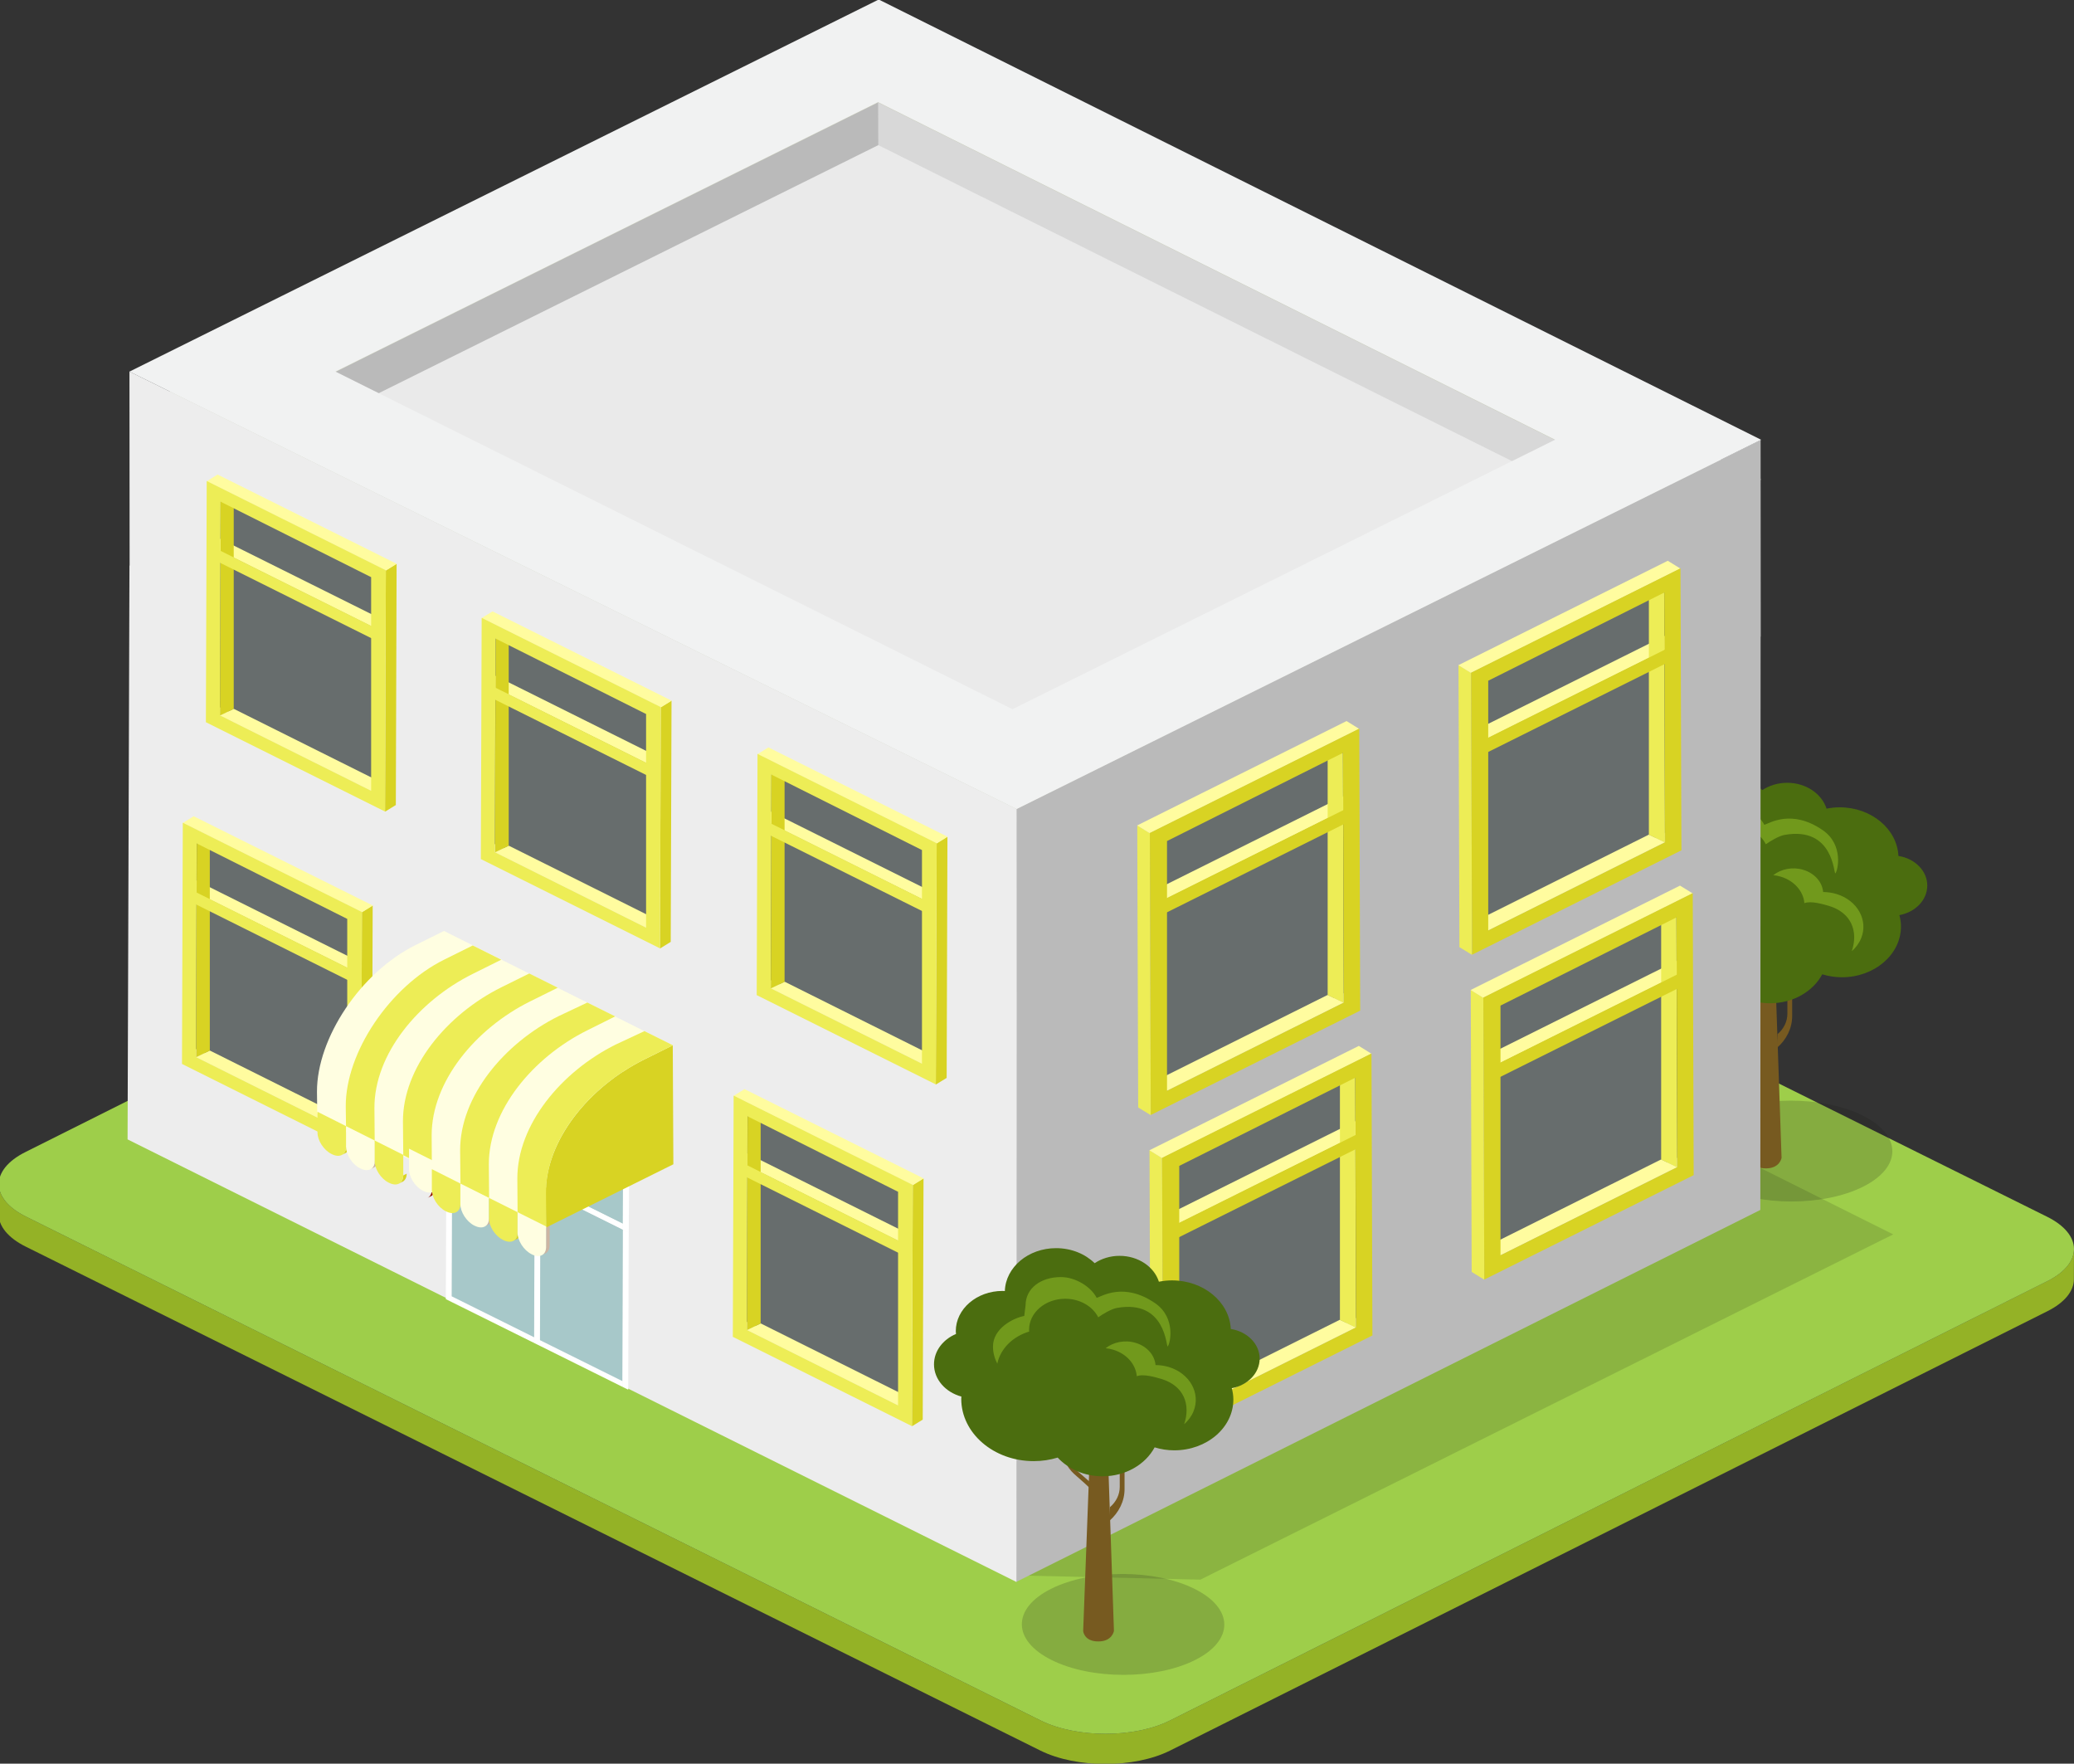 <?xml version="1.0" encoding="UTF-8" standalone="no"?>
<!-- Created with Inkscape (http://www.inkscape.org/) -->

<svg
   xmlns:dc="http://purl.org/dc/elements/1.1/"
   xmlns:cc="http://creativecommons.org/ns#"
   xmlns:rdf="http://www.w3.org/1999/02/22-rdf-syntax-ns#"
   xmlns:svg="http://www.w3.org/2000/svg"
   xmlns="http://www.w3.org/2000/svg"
   xmlns:sodipodi="http://sodipodi.sourceforge.net/DTD/sodipodi-0.dtd"
   xmlns:inkscape="http://www.inkscape.org/namespaces/inkscape"
   width="59.525mm"
   height="50.611mm"
   viewBox="0 0 59.525 50.611"
   version="1.1"
   id="svg22743"
   inkscape:version="0.92.2 (5c3e80d, 2017-08-06)"
   sodipodi:docname="apartemant-23.svg">
  <rect x="0" y="0" width="59.525" height="50.611" fill="#333333" stroke="none"/>
  <defs
     id="defs22737">
    <clipPath
       clipPathUnits="userSpaceOnUse"
       id="clipPath261187">
      <path
         d="m 798.678,888.854 h 16.462 v -9.536 h -16.462 z"
         id="path261185"
         inkscape:connector-curvature="0" />
    </clipPath>
    <clipPath
       clipPathUnits="userSpaceOnUse"
       id="clipPath261143">
      <path
         d="m 753.504,924.406 c 0,-0.384 -0.139,-0.651 -0.353,-0.777 v 0 c 0.097,0.058 0.192,0.113 0.288,0.17 v 0 c 0.212,0.127 0.343,0.392 0.346,0.777 v 0 z"
         id="path261141"
         inkscape:connector-curvature="0" />
    </clipPath>
    <clipPath
       clipPathUnits="userSpaceOnUse"
       id="clipPath261131">
      <path
         d="M 0,2270.272 H 3066.787 V 0 H 0 Z"
         id="path261129"
         inkscape:connector-curvature="0" />
    </clipPath>
    <clipPath
       clipPathUnits="userSpaceOnUse"
       id="clipPath261119">
      <path
         d="m 751.183,925.762 c -0.005,-0.385 -0.146,-0.653 -0.357,-0.778 v 0 c 0.015,0.008 0.03,0.016 0.042,0.026 v 0 c 0.004,0.002 0.016,0.009 0.016,0.009 v 0 c 0.031,0.018 0.067,0.04 0.103,0.059 v 0 l 0.009,0.006 c 0.017,0.01 0.031,0.018 0.043,0.027 v 0 c 0.027,0.014 0.052,0.026 0.073,0.041 v 0 c 0.214,0.125 0.346,0.395 0.347,0.776 v 0 z"
         id="path261117"
         inkscape:connector-curvature="0" />
    </clipPath>
    <clipPath
       clipPathUnits="userSpaceOnUse"
       id="clipPath260675">
      <path
         d="M 768.868,936.326 H 869.524 V 888.32 H 768.868 Z"
         id="path260673"
         inkscape:connector-curvature="0" />
    </clipPath>
    <clipPath
       clipPathUnits="userSpaceOnUse"
       id="clipPath260631">
      <path
         d="m 852.994,933.599 h 16.46 v -9.535 h -16.46 z"
         id="path260629"
         inkscape:connector-curvature="0" />
    </clipPath>
  </defs>
  <sodipodi:namedview
     id="base"
     pagecolor="#ffffff"
     bordercolor="#666666"
     borderopacity="1.0"
     inkscape:pageopacity="0.0"
     inkscape:pageshadow="2"
     inkscape:zoom="0.35"
     inkscape:cx="613.91725"
     inkscape:cy="-312.92909"
     inkscape:document-units="mm"
     inkscape:current-layer="layer1"
     showgrid="false"
     fit-margin-top="0"
     fit-margin-left="0"
     fit-margin-right="0"
     fit-margin-bottom="0"
     inkscape:window-width="1360"
     inkscape:window-height="706"
     inkscape:window-x="-8"
     inkscape:window-y="-8"
     inkscape:window-maximized="1" />
  <g
     inkscape:label="Layer 1"
     inkscape:groupmode="layer"
     id="layer1"
     transform="translate(239.917,-15.427)">
    <g
       id="g28668"
       transform="matrix(1,0,0,0.86,0,5.702)">
      <g
         transform="matrix(0.353,0,0,-0.353,-181.156,54.055)"
         id="g260617">
        <path
           inkscape:connector-curvature="0"
           id="path260619"
           style="fill:#94b226;fill-opacity:1;fill-rule:nonzero;stroke:none"
           d="m 0,0 -71.333,-41.529 c -2.896,-1.684 -7.606,-1.684 -10.521,0 l -82.512,47.636 c -1.466,0.848 -2.199,1.957 -2.196,3.067 l -0.007,-2.852 c -0.001,-1.107 0.731,-2.217 2.198,-3.064 l 82.509,-47.643 c 2.916,-1.679 7.626,-1.679 10.522,0 l 71.334,41.533 c 1.438,0.834 2.159,1.93 2.16,3.024 l 0.01,2.853 C 2.157,1.928 1.438,0.834 0,0" />
      </g>
      <g
         transform="matrix(0.353,0,0,-0.353,-181.167,51.906)"
         id="g260621">
        <path
           inkscape:connector-curvature="0"
           id="path260623"
           style="fill:#9ece4a;fill-opacity:1;fill-rule:nonzero;stroke:none"
           d="m 0,0 c 2.914,-1.682 2.927,-4.408 0.032,-6.092 l -71.334,-41.529 c -2.895,-1.684 -7.605,-1.684 -10.52,0 l -82.512,47.637 c -2.913,1.683 -2.927,4.41 -0.03,6.093 l 71.33,41.53 c 2.894,1.683 7.606,1.683 10.52,0 z" />
      </g>
      <g
         id="g260625"
         transform="matrix(0.353,0,0,-0.353,-492.523,377.594)">
        <g
           id="g260627" />
        <g
           id="g260639">
          <g
             style="opacity:0.19"
             id="g260637"
             clip-path="url(#clipPath260631)">
            <g
               id="g260635"
               transform="translate(867.022,932.203)">
              <path
                 inkscape:connector-curvature="0"
                 id="path260633"
                 style="fill:#181816;fill-opacity:1;fill-rule:nonzero;stroke:none"
                 d="m 0,0 c 3.226,-1.861 3.246,-4.883 0.042,-6.746 -3.205,-1.859 -8.417,-1.856 -11.64,0.004 -3.22,1.859 -3.244,4.881 -0.044,6.742 C -8.437,1.863 -3.219,1.857 0,0" />
            </g>
          </g>
        </g>
      </g>
      <g
         transform="matrix(0.353,0,0,-0.353,-189.274,45.178)"
         id="g260641">
        <path
           inkscape:connector-curvature="0"
           id="path260643"
           style="fill:#775a20;fill-opacity:1;fill-rule:nonzero;stroke:none"
           d="M 0,0 -1.485,1.506 C -1.93,1.953 -2.492,2.525 -2.447,4.168 v 6.689 H -2.698 V 3.885 c 0,-1.572 0.399,-2.106 1.075,-2.783 1.002,-0.998 1.256,-1.381 1.698,-1.821 v 0.537 z" />
      </g>
      <g
         transform="matrix(0.353,0,0,-0.353,-189.417,42.195)"
         id="g260645">
        <path
           inkscape:connector-curvature="0"
           id="path260647"
           style="fill:#775a20;fill-opacity:1;fill-rule:nonzero;stroke:none"
           d="M 0,0 1.145,-0.025 1.79,-21.947 c 0,0 -0.129,-0.998 -1.271,-0.998 -1.168,0 -1.23,0.982 -1.23,0.982 z" />
      </g>
      <g
         transform="matrix(0.353,0,0,-0.353,-188.898,45.813)"
         id="g260649">
        <path
           inkscape:connector-curvature="0"
           id="path260651"
           style="fill:#775a20;fill-opacity:1;fill-rule:nonzero;stroke:none"
           d="m 0,0 v 0 c 0.503,0.5 0.793,1.197 0.793,1.912 v 8.504 H 1.182 V 1.695 c 0,-1.125 -0.453,-2.218 -1.251,-3.011 z" />
      </g>
      <g
         transform="matrix(0.353,0,0,-0.353,-188.476,43.99)"
         id="g260653">
        <path
           inkscape:connector-curvature="0"
           id="path260655"
           style="fill:#c4b08d;fill-opacity:1;fill-rule:nonzero;stroke:none"
           d="M 0,0 1.065,1.084 C 1.383,1.402 1.789,1.809 1.753,2.986 V 7.773 H 1.934 V 2.781 C 1.934,1.658 1.651,1.275 1.161,0.787 0.443,0.074 0.259,-0.193 -0.051,-0.51 v 0.383 z" />
      </g>
      <g
         transform="matrix(0.353,0,0,-0.353,-184.603,40.857)"
         id="g260657">
        <path
           inkscape:connector-curvature="0"
           id="path260659"
           style="fill:#4b6d0f;fill-opacity:1;fill-rule:nonzero;stroke:none"
           d="m 0,0 c 0,1.398 -1.014,2.561 -2.345,2.799 -0.109,2.555 -2.207,4.597 -4.785,4.597 -0.368,0 -0.717,-0.05 -1.06,-0.126 -0.389,1.406 -1.668,2.443 -3.198,2.443 -0.767,0 -1.467,-0.26 -2.027,-0.692 -0.765,0.87 -1.881,1.422 -3.136,1.422 -2.263,0 -4.104,-1.804 -4.169,-4.056 -0.061,0.004 -0.118,0.011 -0.18,0.011 -2.101,0 -3.804,-1.703 -3.804,-3.802 0,-0.09 0.009,-0.176 0.016,-0.264 -1.062,-0.525 -1.791,-1.613 -1.791,-2.873 0,-1.426 0.938,-2.637 2.228,-3.047 0,-0.072 -0.011,-0.142 -0.011,-0.215 0,-3.25 2.641,-5.888 5.895,-5.888 0.684,0 1.336,0.121 1.945,0.337 0.861,-1.08 2.174,-1.771 3.649,-1.771 1.874,0 3.487,1.119 4.235,2.736 0.498,-0.177 1.037,-0.279 1.596,-0.279 2.649,0 4.804,2.15 4.804,4.801 0,0.369 -0.049,0.726 -0.129,1.072 C -0.976,-2.521 0,-1.373 0,0" />
      </g>
      <g
         transform="matrix(0.353,0,0,-0.353,-191.216,39.954)"
         id="g260661">
        <path
           inkscape:connector-curvature="0"
           id="path260663"
           style="fill:#71991c;fill-opacity:1;fill-rule:nonzero;stroke:none"
           d="m 0,0 c -0.011,0.053 -0.011,0.113 -0.011,0.168 0,1.623 1.315,2.93 2.937,2.93 1.204,0 2.235,-0.717 2.684,-1.754 0.381,0.32 1.075,0.797 1.525,0.886 3.988,0.827 3.997,-3.748 4.122,-3.634 0.182,0.154 0.73,2.675 -1.021,4.08 C 7.7,4.707 5.891,3.32 5.485,3.182 5.032,4.219 3.778,5.148 2.573,5.148 c -1.623,0 -2.869,-1.05 -2.869,-2.673 0,-0.053 -0.112,-0.946 -0.106,-1 -0.888,-0.194 -2.545,-1.168 -2.545,-2.895 0,-0.572 0.13,-1.123 0.352,-1.619 C -2.346,-1.623 -1.336,-0.467 0,0" />
      </g>
      <g
         transform="matrix(0.353,0,0,-0.353,-188.809,40.56)"
         id="g260665">
        <path
           inkscape:connector-curvature="0"
           id="path260667"
           style="fill:#71991c;fill-opacity:1;fill-rule:nonzero;stroke:none"
           d="m 0,0 c 1.115,-0.391 1.843,-1.396 1.923,-2.506 0.537,0.25 1.57,-0.113 1.995,-0.258 1.821,-0.634 2.405,-2.404 1.859,-4.279 0.33,0.336 0.593,0.744 0.76,1.217 C 7.139,-4.113 6.23,-2.234 4.519,-1.635 4.164,-1.514 3.8,-1.457 3.449,-1.451 3.379,-0.527 2.77,0.318 1.833,0.646 0.962,0.953 0.03,0.727 -0.607,0.139 -0.403,0.117 -0.201,0.074 0,0" />
      </g>
      <g
         id="g260669"
         transform="matrix(0.353,0,0,-0.353,-492.523,377.594)">
        <g
           id="g260671" />
        <g
           id="g260683">
          <g
             style="opacity:0.13"
             id="g260681"
             clip-path="url(#clipPath260675)">
            <g
               id="g260679"
               transform="translate(869.524,920.957)">
              <path
                 inkscape:connector-curvature="0"
                 id="path260677"
                 style="fill:#060606;fill-opacity:1;fill-rule:nonzero;stroke:none"
                 d="m 0,0 -56.328,-32.637 -14.456,0.387 -29.873,17.201 74.194,30.418 z" />
            </g>
          </g>
        </g>
      </g>
      <g
         transform="matrix(0.353,0,0,-0.353,-195.296,32.455)"
         id="g260685">
        <path
           inkscape:connector-curvature="0"
           id="path260687"
           style="fill:#b8bbab;fill-opacity:1;fill-rule:nonzero;stroke:none"
           d="m 0,0 -0.152,-54.109 -44.113,25.468 -11.064,60.549 z" />
      </g>
      <g
         transform="matrix(0.353,0,0,-0.353,-214.814,21.199)"
         id="g260689">
        <path
           inkscape:connector-curvature="0"
           id="path260691"
           style="fill:#818377;fill-opacity:1;fill-rule:nonzero;stroke:none"
           d="m 0,0 11.063,-60.549 -55.042,-19.031 0.15,54.111 z" />
      </g>
      <g
         transform="matrix(0.353,0,0,-0.353,-195.296,32.455)"
         id="g260693">
        <path
           inkscape:connector-curvature="0"
           id="path260695"
           style="fill:#727374;fill-opacity:1;fill-rule:nonzero;stroke:none"
           d="m 0,0 -0.152,-54.109 -43.828,-25.469 0.153,54.107 z" />
      </g>
      <g
         transform="matrix(0.353,0,0,-0.353,-210.757,41.441)"
         id="g260697">
        <path
           inkscape:connector-curvature="0"
           id="path260699"
           style="fill:#a4a5a6;fill-opacity:1;fill-rule:nonzero;stroke:none"
           d="m 0,0 -0.153,-54.107 -55.328,31.906 0.15,54.111 z" />
      </g>
      <g
         transform="matrix(0.353,0,0,-0.353,-210.757,36.299)"
         id="g260701">
        <path
           inkscape:connector-curvature="0"
           id="path260703"
           style="fill:#c9cdbb;fill-opacity:1;fill-rule:nonzero;stroke:none"
           d="M 0,0 43.827,25.469 -11.502,57.381 -55.331,31.91 Z M -11.557,67.082 60.578,25.469 0.056,-9.701 -72.082,31.91 Z" />
      </g>
      <g
         transform="matrix(0.353,0,0,-0.353,-195.296,27.314)"
         id="g260705">
        <path
           inkscape:connector-curvature="0"
           id="path260707"
           style="fill:#eaeaea;fill-opacity:1;fill-rule:nonzero;stroke:none"
           d="m 0,0 -43.827,-25.469 -55.33,31.91 43.828,25.471 z" />
      </g>
      <g
         transform="matrix(0.353,0,0,-0.353,-230.276,23.715)"
         id="g260709">
        <path
           inkscape:connector-curvature="0"
           id="path260711"
           style="fill:#bababa;fill-opacity:1;fill-rule:nonzero;stroke:none"
           d="m 0,0 0.011,-4.023 44.114,25.468 -0.011,4.026 z" />
      </g>
      <g
         transform="matrix(0.353,0,0,-0.353,-214.714,14.73)"
         id="g260713">
        <path
           inkscape:connector-curvature="0"
           id="path260715"
           style="fill:#d8d8d8;fill-opacity:1;fill-rule:nonzero;stroke:none"
           d="m 0,0 0.011,-4.025 55.043,-31.909 -0.011,4.024 z" />
      </g>
      <g
         transform="matrix(0.353,0,0,-0.353,-189.382,32.548)"
         id="g260717">
        <path
           inkscape:connector-curvature="0"
           id="path260719"
           style="fill:#bababa;fill-opacity:1;fill-rule:nonzero;stroke:none"
           d="m 0,0 -0.012,18.598 -60.531,-34.911 0.008,-18.595 -0.022,-54.467 60.522,35.174 0.023,54.195 z" />
      </g>
      <g
         transform="matrix(0.353,0,0,-0.353,-210.74,38.303)"
         id="g260721">
        <path
           inkscape:connector-curvature="0"
           id="path260723"
           style="fill:#ededed;fill-opacity:1;fill-rule:nonzero;stroke:none"
           d="m 0,0 -72.129,41.352 0.013,-18.342 -0.013,0.006 -0.153,-54.246 72.268,-41.833 0.022,54.467 z" />
      </g>
      <g
         transform="matrix(0.353,0,0,-0.353,-210.857,34.972)"
         id="g260725">
        <path
           inkscape:connector-curvature="0"
           id="path260727"
           style="fill:#f1f2f2;fill-opacity:1;fill-rule:nonzero;stroke:none"
           d="M 0,0 44.111,25.471 -10.932,57.381 -55.046,31.91 Z M 60.863,25.469 0.332,-9.441 -71.797,31.91 -10.878,67.082 Z" />
      </g>
      <g
         transform="matrix(0.353,0,0,-0.353,-213.873,58.015)"
         id="g260729">
        <path
           inkscape:connector-curvature="0"
           id="path260731"
           style="fill:#676d6d;fill-opacity:1;fill-rule:nonzero;stroke:none"
           d="M 0,0 -13.33,7.51 V 27.932 L 0,19.879 Z" />
      </g>
      <g
         transform="matrix(0.353,0,0,-0.353,-213.748,52.533)"
         id="g260733">
        <path
           inkscape:connector-curvature="0"
           id="path260735"
           style="fill:#fffc9f;fill-opacity:1;fill-rule:nonzero;stroke:none"
           d="M 0,0 -13.419,7.775 V 6.623 L 0,-1.154 Z" />
      </g>
      <g
         transform="matrix(0.353,0,0,-0.353,-218.48,55.687)"
         id="g260737">
        <path
           inkscape:connector-curvature="0"
           id="path260739"
           style="fill:#fffc9f;fill-opacity:1;fill-rule:nonzero;stroke:none"
           d="M 0,0 1.117,0.625 13.413,-6.512 12.297,-7.133 Z" />
      </g>
      <g
         transform="matrix(0.353,0,0,-0.353,-218.46,48.563)"
         id="g260741">
        <path
           inkscape:connector-curvature="0"
           id="path260743"
           style="fill:#d8d323;fill-opacity:1;fill-rule:nonzero;stroke:none"
           d="m 0,0 1.06,0.625 v -20.193 l -1.117,-0.625 z" />
      </g>
      <g
         transform="matrix(0.353,0,0,-0.353,-213.72,50.85)"
         id="g260745">
        <path
           inkscape:connector-curvature="0"
           id="path260747"
           style="fill:#d8d323;fill-opacity:1;fill-rule:nonzero;stroke:none"
           d="M 0,0 0.875,0.631 0.81,-22.174 -0.067,-22.803 Z" />
      </g>
      <g
         transform="matrix(0.353,0,0,-0.353,-218.858,47.872)"
         id="g260749">
        <path
           inkscape:connector-curvature="0"
           id="path260751"
           style="fill:#fffc9f;fill-opacity:1;fill-rule:nonzero;stroke:none"
           d="m 0,0 0.874,0.631 14.565,-8.442 -0.875,-0.63 z" />
      </g>
      <g
         transform="matrix(0.353,0,0,-0.353,-214.142,58.203)"
         id="g260753">
        <path
           inkscape:connector-curvature="0"
           id="path260755"
           style="fill:#eded56;fill-opacity:1;fill-rule:nonzero;stroke:none"
           d="M 0,0 V 20.193 L -12.24,27.326 -12.297,7.133 Z M -13.369,29.285 1.195,20.844 1.128,-1.959 -13.435,6.482 Z" />
      </g>
      <g
         transform="matrix(0.353,0,0,-0.353,-213.998,52.784)"
         id="g260757">
        <path
           inkscape:connector-curvature="0"
           id="path260759"
           style="fill:#eded56;fill-opacity:1;fill-rule:nonzero;stroke:none"
           d="M 0,0 -13.418,7.779 V 6.625 L 0,-1.15 Z" />
      </g>
      <g
         transform="matrix(0.353,0,0,-0.353,-229.682,48.908)"
         id="g260761">
        <path
           inkscape:connector-curvature="0"
           id="path260763"
           style="fill:#676d6d;fill-opacity:1;fill-rule:nonzero;stroke:none"
           d="M 0,0 -13.33,7.506 V 27.932 L 0,19.877 Z" />
      </g>
      <g
         transform="matrix(0.353,0,0,-0.353,-229.557,43.427)"
         id="g260765">
        <path
           inkscape:connector-curvature="0"
           id="path260767"
           style="fill:#fffc9f;fill-opacity:1;fill-rule:nonzero;stroke:none"
           d="M 0,0 -13.419,7.775 V 6.619 L 0,-1.154 Z" />
      </g>
      <g
         transform="matrix(0.353,0,0,-0.353,-234.29,46.581)"
         id="g260769">
        <path
           inkscape:connector-curvature="0"
           id="path260771"
           style="fill:#fffc9f;fill-opacity:1;fill-rule:nonzero;stroke:none"
           d="M 0,0 1.117,0.623 13.415,-6.512 12.3,-7.131 Z" />
      </g>
      <g
         transform="matrix(0.353,0,0,-0.353,-234.269,39.457)"
         id="g260773">
        <path
           inkscape:connector-curvature="0"
           id="path260775"
           style="fill:#d8d323;fill-opacity:1;fill-rule:nonzero;stroke:none"
           d="M 0,0 1.059,0.623 V -19.57 l -1.117,-0.623 z" />
      </g>
      <g
         transform="matrix(0.353,0,0,-0.353,-229.53,41.744)"
         id="g260777">
        <path
           inkscape:connector-curvature="0"
           id="path260779"
           style="fill:#d8d323;fill-opacity:1;fill-rule:nonzero;stroke:none"
           d="M 0,0 0.876,0.629 0.809,-22.174 -0.066,-22.803 Z" />
      </g>
      <g
         transform="matrix(0.353,0,0,-0.353,-234.667,38.766)"
         id="g260781">
        <path
           inkscape:connector-curvature="0"
           id="path260783"
           style="fill:#fffc9f;fill-opacity:1;fill-rule:nonzero;stroke:none"
           d="M 0,0 0.874,0.629 15.439,-7.813 14.563,-8.441 Z" />
      </g>
      <g
         transform="matrix(0.353,0,0,-0.353,-229.951,49.097)"
         id="g260785">
        <path
           inkscape:connector-curvature="0"
           id="path260787"
           style="fill:#eded56;fill-opacity:1;fill-rule:nonzero;stroke:none"
           d="M 0,0 V 20.191 L -12.242,27.324 -12.3,7.131 Z M -13.37,29.283 1.194,20.842 1.128,-1.961 -13.435,6.48 Z" />
      </g>
      <g
         transform="matrix(0.353,0,0,-0.353,-229.808,43.677)"
         id="g260789">
        <path
           inkscape:connector-curvature="0"
           id="path260791"
           style="fill:#eded56;fill-opacity:1;fill-rule:nonzero;stroke:none"
           d="M 0,0 -13.42,7.775 V 6.621 L 0,-1.156 Z" />
      </g>
      <g
         transform="matrix(0.353,0,0,-0.353,-213.186,46.613)"
         id="g260793">
        <path
           inkscape:connector-curvature="0"
           id="path260795"
           style="fill:#676d6d;fill-opacity:1;fill-rule:nonzero;stroke:none"
           d="M 0,0 -13.332,7.508 V 27.932 L 0,19.879 Z" />
      </g>
      <g
         transform="matrix(0.353,0,0,-0.353,-213.061,41.131)"
         id="g260797">
        <path
           inkscape:connector-curvature="0"
           id="path260799"
           style="fill:#fffc9f;fill-opacity:1;fill-rule:nonzero;stroke:none"
           d="M 0,0 -13.421,7.775 V 6.621 L 0,-1.154 Z" />
      </g>
      <g
         transform="matrix(0.353,0,0,-0.353,-217.794,44.285)"
         id="g260801">
        <path
           inkscape:connector-curvature="0"
           id="path260803"
           style="fill:#fffc9f;fill-opacity:1;fill-rule:nonzero;stroke:none"
           d="M 0,0 1.119,0.625 13.417,-6.512 12.299,-7.129 Z" />
      </g>
      <g
         transform="matrix(0.353,0,0,-0.353,-217.774,37.161)"
         id="g260805">
        <path
           inkscape:connector-curvature="0"
           id="path260807"
           style="fill:#d8d323;fill-opacity:1;fill-rule:nonzero;stroke:none"
           d="M 0,0 1.062,0.623 V -19.57 l -1.119,-0.625 z" />
      </g>
      <g
         transform="matrix(0.353,0,0,-0.353,-213.034,39.448)"
         id="g260809">
        <path
           inkscape:connector-curvature="0"
           id="path260811"
           style="fill:#d8d323;fill-opacity:1;fill-rule:nonzero;stroke:none"
           d="m 0,0 0.876,0.629 -0.064,-22.803 -0.88,-0.627 z" />
      </g>
      <g
         transform="matrix(0.353,0,0,-0.353,-218.172,36.47)"
         id="g260813">
        <path
           inkscape:connector-curvature="0"
           id="path260815"
           style="fill:#fffc9f;fill-opacity:1;fill-rule:nonzero;stroke:none"
           d="M 0,0 0.875,0.631 15.44,-7.813 14.564,-8.441 Z" />
      </g>
      <g
         transform="matrix(0.353,0,0,-0.353,-213.456,46.8)"
         id="g260817">
        <path
           inkscape:connector-curvature="0"
           id="path260819"
           style="fill:#eded56;fill-opacity:1;fill-rule:nonzero;stroke:none"
           d="M 0,0 V 20.191 L -12.242,27.324 -12.299,7.129 Z M -13.37,29.281 1.194,20.84 1.126,-1.961 -13.436,6.479 Z" />
      </g>
      <g
         transform="matrix(0.353,0,0,-0.353,-213.312,41.382)"
         id="g260821">
        <path
           inkscape:connector-curvature="0"
           id="path260823"
           style="fill:#eded56;fill-opacity:1;fill-rule:nonzero;stroke:none"
           d="M 0,0 -13.418,7.777 V 6.621 L 0,-1.152 Z" />
      </g>
      <g
         transform="matrix(0.353,0,0,-0.353,-228.997,37.507)"
         id="g260825">
        <path
           inkscape:connector-curvature="0"
           id="path260827"
           style="fill:#676d6d;fill-opacity:1;fill-rule:nonzero;stroke:none"
           d="M 0,0 -13.33,7.51 V 27.934 L 0,19.879 Z" />
      </g>
      <g
         transform="matrix(0.353,0,0,-0.353,-228.87,32.025)"
         id="g260829">
        <path
           inkscape:connector-curvature="0"
           id="path260831"
           style="fill:#fffc9f;fill-opacity:1;fill-rule:nonzero;stroke:none"
           d="M 0,0 -13.422,7.773 V 6.623 L 0,-1.154 Z" />
      </g>
      <g
         transform="matrix(0.353,0,0,-0.353,-233.604,35.179)"
         id="g260833">
        <path
           inkscape:connector-curvature="0"
           id="path260835"
           style="fill:#fffc9f;fill-opacity:1;fill-rule:nonzero;stroke:none"
           d="m 0,0 1.118,0.623 12.3,-7.133 -1.12,-0.623 z" />
      </g>
      <g
         transform="matrix(0.353,0,0,-0.353,-233.583,28.055)"
         id="g260837">
        <path
           inkscape:connector-curvature="0"
           id="path260839"
           style="fill:#d8d323;fill-opacity:1;fill-rule:nonzero;stroke:none"
           d="M 0,0 1.06,0.623 V -19.57 l -1.118,-0.623 z" />
      </g>
      <g
         transform="matrix(0.353,0,0,-0.353,-228.843,30.342)"
         id="g260841">
        <path
           inkscape:connector-curvature="0"
           id="path260843"
           style="fill:#d8d323;fill-opacity:1;fill-rule:nonzero;stroke:none"
           d="M 0,0 0.875,0.629 0.812,-22.176 -0.066,-22.805 Z" />
      </g>
      <g
         transform="matrix(0.353,0,0,-0.353,-233.981,27.365)"
         id="g260845">
        <path
           inkscape:connector-curvature="0"
           id="path260847"
           style="fill:#fffc9f;fill-opacity:1;fill-rule:nonzero;stroke:none"
           d="M 0,0 0.876,0.631 15.439,-7.811 14.564,-8.439 Z" />
      </g>
      <g
         transform="matrix(0.353,0,0,-0.353,-229.265,37.695)"
         id="g260849">
        <path
           inkscape:connector-curvature="0"
           id="path260851"
           style="fill:#eded56;fill-opacity:1;fill-rule:nonzero;stroke:none"
           d="M 0,0 V 20.193 L -12.24,27.326 -12.298,7.133 Z M -13.368,29.283 1.196,20.844 1.129,-1.961 -13.435,6.482 Z" />
      </g>
      <g
         transform="matrix(0.353,0,0,-0.353,-229.122,32.275)"
         id="g260853">
        <path
           inkscape:connector-curvature="0"
           id="path260855"
           style="fill:#eded56;fill-opacity:1;fill-rule:nonzero;stroke:none"
           d="M 0,0 -13.418,7.773 V 6.621 L 0,-1.156 Z" />
      </g>
      <g
         transform="matrix(0.353,0,0,-0.353,-221.105,42.073)"
         id="g260857">
        <path
           inkscape:connector-curvature="0"
           id="path260859"
           style="fill:#676d6d;fill-opacity:1;fill-rule:nonzero;stroke:none"
           d="M 0,0 -13.331,7.508 V 27.93 L 0,19.877 Z" />
      </g>
      <g
         transform="matrix(0.353,0,0,-0.353,-220.979,36.591)"
         id="g260861">
        <path
           inkscape:connector-curvature="0"
           id="path260863"
           style="fill:#fffc9f;fill-opacity:1;fill-rule:nonzero;stroke:none"
           d="M 0,0 -13.422,7.775 V 6.621 L 0,-1.154 Z" />
      </g>
      <g
         transform="matrix(0.353,0,0,-0.353,-225.712,39.745)"
         id="g260865">
        <path
           inkscape:connector-curvature="0"
           id="path260867"
           style="fill:#fffc9f;fill-opacity:1;fill-rule:nonzero;stroke:none"
           d="m 0,0 1.119,0.623 12.299,-7.135 -1.12,-0.623 z" />
      </g>
      <g
         transform="matrix(0.353,0,0,-0.353,-225.691,32.622)"
         id="g260869">
        <path
           inkscape:connector-curvature="0"
           id="path260871"
           style="fill:#d8d323;fill-opacity:1;fill-rule:nonzero;stroke:none"
           d="m 0,0 1.061,0.625 v -20.193 l -1.12,-0.623 z" />
      </g>
      <g
         transform="matrix(0.353,0,0,-0.353,-220.952,34.908)"
         id="g260873">
        <path
           inkscape:connector-curvature="0"
           id="path260875"
           style="fill:#d8d323;fill-opacity:1;fill-rule:nonzero;stroke:none"
           d="M 0,0 0.873,0.627 0.809,-22.176 -0.066,-22.805 Z" />
      </g>
      <g
         transform="matrix(0.353,0,0,-0.353,-226.09,31.93)"
         id="g260877">
        <path
           inkscape:connector-curvature="0"
           id="path260879"
           style="fill:#fffc9f;fill-opacity:1;fill-rule:nonzero;stroke:none"
           d="m 0,0 0.874,0.627 14.563,-8.44 -0.873,-0.626 z" />
      </g>
      <g
         transform="matrix(0.353,0,0,-0.353,-221.374,42.262)"
         id="g260881">
        <path
           inkscape:connector-curvature="0"
           id="path260883"
           style="fill:#eded56;fill-opacity:1;fill-rule:nonzero;stroke:none"
           d="M 0,0 V 20.195 L -12.239,27.326 -12.298,7.135 Z M -13.368,29.287 1.196,20.848 1.13,-1.957 -13.434,6.484 Z" />
      </g>
      <g
         transform="matrix(0.353,0,0,-0.353,-221.23,36.842)"
         id="g260885">
        <path
           inkscape:connector-curvature="0"
           id="path260887"
           style="fill:#eded56;fill-opacity:1;fill-rule:nonzero;stroke:none"
           d="M 0,0 -13.421,7.775 V 6.623 L 0,-1.154 Z" />
      </g>
      <g
         transform="matrix(0.353,0,0,-0.353,-206.737,47.485)"
         id="g260889">
        <path
           inkscape:connector-curvature="0"
           id="path260891"
           style="fill:#676d6d;fill-opacity:1;fill-rule:nonzero;stroke:none"
           d="M 0,0 15.583,8.779 V 32.654 L 0,23.238 Z" />
      </g>
      <g
         transform="matrix(0.353,0,0,-0.353,-206.884,41.076)"
         id="g260893">
        <path
           inkscape:connector-curvature="0"
           id="path260895"
           style="fill:#fffc9f;fill-opacity:1;fill-rule:nonzero;stroke:none"
           d="M 0,0 15.689,9.088 V 7.742 L 0,-1.352 Z" />
      </g>
      <g
         transform="matrix(0.353,0,0,-0.353,-201.351,44.763)"
         id="g260897">
        <path
           inkscape:connector-curvature="0"
           id="path260899"
           style="fill:#fffc9f;fill-opacity:1;fill-rule:nonzero;stroke:none"
           d="m 0,0 -1.307,0.727 -14.378,-8.34 1.307,-0.727 z" />
      </g>
      <g
         transform="matrix(0.353,0,0,-0.353,-201.375,36.436)"
         id="g260901">
        <path
           inkscape:connector-curvature="0"
           id="path260903"
           style="fill:#eded56;fill-opacity:1;fill-rule:nonzero;stroke:none"
           d="m 0,0 -1.239,0.729 v -23.608 l 1.307,-0.726 z" />
      </g>
      <g
         transform="matrix(0.353,0,0,-0.353,-206.916,39.109)"
         id="g260905">
        <path
           inkscape:connector-curvature="0"
           id="path260907"
           style="fill:#eded56;fill-opacity:1;fill-rule:nonzero;stroke:none"
           d="m 0,0 -1.023,0.734 0.076,-26.66 1.023,-0.73 z" />
      </g>
      <g
         transform="matrix(0.353,0,0,-0.353,-200.909,35.628)"
         id="g260909">
        <path
           inkscape:connector-curvature="0"
           id="path260911"
           style="fill:#fffc9f;fill-opacity:1;fill-rule:nonzero;stroke:none"
           d="m 0,0 -1.023,0.736 -17.025,-9.867 1.023,-0.734 z" />
      </g>
      <g
         transform="matrix(0.353,0,0,-0.353,-206.423,47.705)"
         id="g260913">
        <path
           inkscape:connector-curvature="0"
           id="path260915"
           style="fill:#d8d323;fill-opacity:1;fill-rule:nonzero;stroke:none"
           d="M 0,0 14.378,8.34 14.31,31.945 0,23.607 Z M 15.705,7.578 -1.32,-2.287 -1.396,24.369 15.63,34.234 Z" />
      </g>
      <g
         transform="matrix(0.353,0,0,-0.353,-206.59,41.369)"
         id="g260917">
        <path
           inkscape:connector-curvature="0"
           id="path260919"
           style="fill:#d8d323;fill-opacity:1;fill-rule:nonzero;stroke:none"
           d="M 0,0 15.688,9.09 V 7.742 L 0,-1.352 Z" />
      </g>
      <g
         transform="matrix(0.353,0,0,-0.353,-197.518,42.135)"
         id="g260921">
        <path
           inkscape:connector-curvature="0"
           id="path260923"
           style="fill:#676d6d;fill-opacity:1;fill-rule:nonzero;stroke:none"
           d="M 0,0 15.585,8.775 V 32.65 L 0,23.236 Z" />
      </g>
      <g
         transform="matrix(0.353,0,0,-0.353,-197.664,35.727)"
         id="g260925">
        <path
           inkscape:connector-curvature="0"
           id="path260927"
           style="fill:#fffc9f;fill-opacity:1;fill-rule:nonzero;stroke:none"
           d="M 0,0 15.688,9.09 V 7.742 L 0,-1.35 Z" />
      </g>
      <g
         transform="matrix(0.353,0,0,-0.353,-192.131,39.414)"
         id="g260929">
        <path
           inkscape:connector-curvature="0"
           id="path260931"
           style="fill:#fffc9f;fill-opacity:1;fill-rule:nonzero;stroke:none"
           d="M 0,0 -1.308,0.729 -15.684,-7.615 -14.38,-8.34 Z" />
      </g>
      <g
         transform="matrix(0.353,0,0,-0.353,-192.155,31.086)"
         id="g260933">
        <path
           inkscape:connector-curvature="0"
           id="path260935"
           style="fill:#eded56;fill-opacity:1;fill-rule:nonzero;stroke:none"
           d="m 0,0 -1.242,0.727 v -23.604 l 1.308,-0.728 z" />
      </g>
      <g
         transform="matrix(0.353,0,0,-0.353,-197.696,33.76)"
         id="g260937">
        <path
           inkscape:connector-curvature="0"
           id="path260939"
           style="fill:#eded56;fill-opacity:1;fill-rule:nonzero;stroke:none"
           d="m 0,0 -1.024,0.732 0.075,-26.656 1.027,-0.734 z" />
      </g>
      <g
         transform="matrix(0.353,0,0,-0.353,-191.69,30.279)"
         id="g260941">
        <path
           inkscape:connector-curvature="0"
           id="path260943"
           style="fill:#fffc9f;fill-opacity:1;fill-rule:nonzero;stroke:none"
           d="m 0,0 -1.022,0.734 -17.027,-9.869 1.025,-0.732 z" />
      </g>
      <g
         transform="matrix(0.353,0,0,-0.353,-197.204,42.356)"
         id="g260945">
        <path
           inkscape:connector-curvature="0"
           id="path260947"
           style="fill:#d8d323;fill-opacity:1;fill-rule:nonzero;stroke:none"
           d="M 0,0 14.38,8.34 14.314,31.945 0,23.607 Z m 15.708,7.578 -17.024,-9.869 -0.078,26.658 17.025,9.867 z" />
      </g>
      <g
         transform="matrix(0.353,0,0,-0.353,-197.371,36.02)"
         id="g260949">
        <path
           inkscape:connector-curvature="0"
           id="path260951"
           style="fill:#d8d323;fill-opacity:1;fill-rule:nonzero;stroke:none"
           d="M 0,0 15.688,9.09 V 7.74 L 0,-1.348 Z" />
      </g>
      <g
         transform="matrix(0.353,0,0,-0.353,-206.386,58.323)"
         id="g260953">
        <path
           inkscape:connector-curvature="0"
           id="path260955"
           style="fill:#676d6d;fill-opacity:1;fill-rule:nonzero;stroke:none"
           d="M 0,0 15.586,8.777 V 32.65 L 0,23.236 Z" />
      </g>
      <g
         transform="matrix(0.353,0,0,-0.353,-206.532,51.915)"
         id="g260957">
        <path
           inkscape:connector-curvature="0"
           id="path260959"
           style="fill:#fffc9f;fill-opacity:1;fill-rule:nonzero;stroke:none"
           d="M 0,0 15.688,9.09 V 7.742 L 0,-1.35 Z" />
      </g>
      <g
         transform="matrix(0.353,0,0,-0.353,-201,55.602)"
         id="g260961">
        <path
           inkscape:connector-curvature="0"
           id="path260963"
           style="fill:#fffc9f;fill-opacity:1;fill-rule:nonzero;stroke:none"
           d="m 0,0 -1.306,0.729 -14.377,-8.342 1.305,-0.725 z" />
      </g>
      <g
         transform="matrix(0.353,0,0,-0.353,-201.022,47.275)"
         id="g260965">
        <path
           inkscape:connector-curvature="0"
           id="path260967"
           style="fill:#eded56;fill-opacity:1;fill-rule:nonzero;stroke:none"
           d="m 0,0 -1.242,0.729 v -23.606 l 1.305,-0.728 z" />
      </g>
      <g
         transform="matrix(0.353,0,0,-0.353,-206.564,49.948)"
         id="g260969">
        <path
           inkscape:connector-curvature="0"
           id="path260971"
           style="fill:#eded56;fill-opacity:1;fill-rule:nonzero;stroke:none"
           d="m 0,0 -1.022,0.736 0.075,-26.658 1.026,-0.734 z" />
      </g>
      <g
         transform="matrix(0.353,0,0,-0.353,-200.558,46.467)"
         id="g260973">
        <path
           inkscape:connector-curvature="0"
           id="path260975"
           style="fill:#fffc9f;fill-opacity:1;fill-rule:nonzero;stroke:none"
           d="m 0,0 -1.021,0.736 -17.026,-9.867 1.022,-0.736 z" />
      </g>
      <g
         transform="matrix(0.353,0,0,-0.353,-206.072,58.544)"
         id="g260977">
        <path
           inkscape:connector-curvature="0"
           id="path260979"
           style="fill:#d8d323;fill-opacity:1;fill-rule:nonzero;stroke:none"
           d="M 0,0 14.378,8.338 14.314,31.943 0,23.605 Z M 15.705,7.578 -1.317,-2.291 -1.396,24.365 15.63,34.232 Z" />
      </g>
      <g
         transform="matrix(0.353,0,0,-0.353,-206.24,52.208)"
         id="g260981">
        <path
           inkscape:connector-curvature="0"
           id="path260983"
           style="fill:#d8d323;fill-opacity:1;fill-rule:nonzero;stroke:none"
           d="M 0,0 15.692,9.088 V 7.74 L 0,-1.35 Z" />
      </g>
      <g
         transform="matrix(0.353,0,0,-0.353,-197.166,52.975)"
         id="g260985">
        <path
           inkscape:connector-curvature="0"
           id="path260987"
           style="fill:#676d6d;fill-opacity:1;fill-rule:nonzero;stroke:none"
           d="M 0,0 15.583,8.779 V 32.652 L 0,23.238 Z" />
      </g>
      <g
         transform="matrix(0.353,0,0,-0.353,-197.312,46.566)"
         id="g260989">
        <path
           inkscape:connector-curvature="0"
           id="path260991"
           style="fill:#fffc9f;fill-opacity:1;fill-rule:nonzero;stroke:none"
           d="M 0,0 15.69,9.09 V 7.74 L 0,-1.348 Z" />
      </g>
      <g
         transform="matrix(0.353,0,0,-0.353,-191.78,50.253)"
         id="g260993">
        <path
           inkscape:connector-curvature="0"
           id="path260995"
           style="fill:#fffc9f;fill-opacity:1;fill-rule:nonzero;stroke:none"
           d="m 0,0 -1.305,0.73 -14.379,-8.341 1.306,-0.727 z" />
      </g>
      <g
         transform="matrix(0.353,0,0,-0.353,-191.803,41.925)"
         id="g260997">
        <path
           inkscape:connector-curvature="0"
           id="path260999"
           style="fill:#eded56;fill-opacity:1;fill-rule:nonzero;stroke:none"
           d="m 0,0 -1.24,0.727 v -23.604 l 1.305,-0.73 z" />
      </g>
      <g
         transform="matrix(0.353,0,0,-0.353,-197.344,44.599)"
         id="g261001">
        <path
           inkscape:connector-curvature="0"
           id="path261003"
           style="fill:#eded56;fill-opacity:1;fill-rule:nonzero;stroke:none"
           d="m 0,0 -1.023,0.736 0.074,-26.658 1.027,-0.734 z" />
      </g>
      <g
         transform="matrix(0.353,0,0,-0.353,-191.338,41.118)"
         id="g261005">
        <path
           inkscape:connector-curvature="0"
           id="path261007"
           style="fill:#fffc9f;fill-opacity:1;fill-rule:nonzero;stroke:none"
           d="m 0,0 -1.025,0.734 -17.024,-9.867 1.024,-0.736 z" />
      </g>
      <g
         transform="matrix(0.353,0,0,-0.353,-196.852,53.195)"
         id="g261009">
        <path
           inkscape:connector-curvature="0"
           id="path261011"
           style="fill:#d8d323;fill-opacity:1;fill-rule:nonzero;stroke:none"
           d="M 0,0 14.378,8.338 14.313,31.945 0,23.605 Z m 15.706,7.578 -17.023,-9.869 -0.078,26.656 17.026,9.869 z" />
      </g>
      <g
         transform="matrix(0.353,0,0,-0.353,-197.019,46.859)"
         id="g261013">
        <path
           inkscape:connector-curvature="0"
           id="path261015"
           style="fill:#d8d323;fill-opacity:1;fill-rule:nonzero;stroke:none"
           d="M 0,0 15.69,9.09 V 7.74 L 0,-1.35 Z" />
      </g>
      <g
         transform="matrix(0.353,0,0,-0.353,-221.886,57.485)"
         id="g261017">
        <path
           inkscape:connector-curvature="0"
           id="path261019"
           style="fill:#ffffff;fill-opacity:1;fill-rule:nonzero;stroke:none"
           d="m 0,0 0.04,14.314 -0.478,0.278 -0.044,-14.867 0.48,-0.276 z" />
      </g>
      <g
         transform="matrix(0.353,0,0,-0.353,-224.418,56.023)"
         id="g261021">
        <path
           inkscape:connector-curvature="0"
           id="path261023"
           style="fill:#ffffff;fill-opacity:1;fill-rule:nonzero;stroke:none"
           d="m 0,0 6.696,-3.867 -10e-4,-0.551 -6.697,3.869 -0.481,0.276 0.044,14.865 0.479,-0.274 z" />
      </g>
      <g
         transform="matrix(0.353,0,0,-0.353,-226.951,54.56)"
         id="g261025">
        <path
           inkscape:connector-curvature="0"
           id="path261027"
           style="fill:#ffffff;fill-opacity:1;fill-rule:nonzero;stroke:none"
           d="m 0,0 6.699,-3.869 -0.002,-0.551 -6.699,3.867 -0.48,0.278 0.045,14.867 0.478,-0.279 z" />
      </g>
      <g
         transform="matrix(0.353,0,0,-0.353,-226.936,49.317)"
         id="g261029">
        <path
           inkscape:connector-curvature="0"
           id="path261031"
           style="fill:#77665d;fill-opacity:1;fill-rule:nonzero;stroke:none"
           d="M 0,0 6.702,-3.867 6.7,-4.418 0,-0.551 -0.477,-0.271 -0.434,15.145 6.746,11 6.74,10.451 0.043,14.318 Z" />
      </g>
      <g
         transform="matrix(0.353,0,0,-0.353,-224.573,50.876)"
         id="g261033">
        <path
           inkscape:connector-curvature="0"
           id="path261035"
           style="fill:#a7c8c9;fill-opacity:1;fill-rule:nonzero;stroke:none"
           d="M 0,0 -0.041,-14.314 -6.74,-10.445 -6.7,3.867 Z" />
      </g>
      <g
         transform="matrix(0.353,0,0,-0.353,-222.041,52.337)"
         id="g261037">
        <path
           inkscape:connector-curvature="0"
           id="path261039"
           style="fill:#a7c8c9;fill-opacity:1;fill-rule:nonzero;stroke:none"
           d="m 0,0 -0.042,-14.316 -6.696,3.867 0.039,14.318 z" />
      </g>
      <g
         transform="matrix(0.353,0,0,-0.353,-224.558,45.63)"
         id="g261041">
        <path
           inkscape:connector-curvature="0"
           id="path261043"
           style="fill:#a7c8c9;fill-opacity:1;fill-rule:nonzero;stroke:none"
           d="m 0,0 -0.038,-14.318 -6.702,3.867 0.043,14.318 z" />
      </g>
      <g
         transform="matrix(0.353,0,0,-0.353,-222.026,47.092)"
         id="g261045">
        <path
           inkscape:connector-curvature="0"
           id="path261047"
           style="fill:#a7c8c9;fill-opacity:1;fill-rule:nonzero;stroke:none"
           d="m 0,0 -0.04,-14.316 -6.699,3.867 0.038,14.314 z" />
      </g>
      <g
         transform="matrix(0.353,0,0,-0.353,-221.857,47.19)"
         id="g261049">
        <path
           inkscape:connector-curvature="0"
           id="path261051"
           style="fill:#ffffff;fill-opacity:1;fill-rule:nonzero;stroke:none"
           d="M 0,0 -0.041,-14.316 Z M -0.478,0.824 0.05,0.52 -0.042,-14.867 -0.52,-14.59 Z" />
      </g>
      <g
         transform="matrix(0.353,0,0,-0.353,-224.403,50.778)"
         id="g261053">
        <path
           inkscape:connector-curvature="0"
           id="path261055"
           style="fill:#ffffff;fill-opacity:1;fill-rule:nonzero;stroke:none"
           d="M 0,0 6.699,-3.867 6.698,-4.418 -0.001,-0.549 -0.48,-0.275 -0.434,15.143 6.74,10.996 6.739,10.449 0.038,14.314 Z" />
      </g>
      <g
         transform="matrix(0.353,0,0,-0.353,-224.243,52.232)"
         id="g261057">
        <path
           inkscape:connector-curvature="0"
           id="path261059"
           style="fill:#ccb5a2;fill-opacity:1;fill-rule:nonzero;stroke:none"
           d="m 0,0 -0.003,-1.943 c -0.003,-0.383 -0.134,-0.651 -0.347,-0.776 0.098,0.057 0.192,0.112 0.288,0.168 0.211,0.127 0.344,0.395 0.347,0.778 L 0.291,0.17 Z" />
      </g>
      <g
         transform="matrix(0.353,0,0,-0.353,-227.175,42.372)"
         id="g261061">
        <path
           inkscape:connector-curvature="0"
           id="path261063"
           style="fill:#fffee1;fill-opacity:1;fill-rule:nonzero;stroke:none"
           d="m 0,0 -2.321,-1.34 c -4.434,-2.56 -8.016,-8.769 -8.004,-13.863 l 0.021,-2.016 18.618,-10.818 -0.024,3.197 c -0.013,5.094 3.569,10.119 8.004,12.682 l 2.321,1.34 z" />
      </g>
      <g
         transform="matrix(0.353,0,0,-0.353,-220.608,46.189)"
         id="g261065">
        <path
           inkscape:connector-curvature="0"
           id="path261067"
           style="fill:#d8d323;fill-opacity:1;fill-rule:nonzero;stroke:none"
           d="m 0,0 0.048,-11.242 -10.349,-5.977 -0.025,3.198 c -0.012,5.093 3.57,10.119 8.005,12.681 z" />
      </g>
      <g
         transform="matrix(0.353,0,0,-0.353,-229.163,49.407)"
         id="g261069">
        <path
           inkscape:connector-curvature="0"
           id="path261071"
           style="fill:#eded56;fill-opacity:1;fill-rule:nonzero;stroke:none"
           d="m 0,0 -0.022,3.195 c -0.015,5.096 3.568,10.121 8.004,12.682 l 2.307,1.334 -2.318,1.346 -2.322,-1.34 C 1.215,14.656 -2.368,8.445 -2.353,3.352 L -2.33,1.338 Z" />
      </g>
      <g
         transform="matrix(0.353,0,0,-0.353,-227.522,50.344)"
         id="g261073">
        <path
           inkscape:connector-curvature="0"
           id="path261075"
           style="fill:#eded56;fill-opacity:1;fill-rule:nonzero;stroke:none"
           d="m 0,0 -0.017,3.236 c -0.018,5.1 3.567,10.127 8.002,12.686 l 2.249,1.297 -2.316,1.345 -2.263,-1.302 C 1.219,14.699 -2.364,9.674 -2.351,4.578 l 0.025,-3.193 z" />
      </g>
      <g
         transform="matrix(0.353,0,0,-0.353,-225.879,51.293)"
         id="g261077">
        <path
           inkscape:connector-curvature="0"
           id="path261079"
           style="fill:#eded56;fill-opacity:1;fill-rule:nonzero;stroke:none"
           d="M 0,0 -0.023,3.195 C -0.037,8.291 3.546,13.316 7.98,15.879 l 2.269,1.316 -2.264,1.309 -2.337,-1.285 C 1.214,14.656 -2.369,9.629 -2.356,4.533 l 0.025,-3.195 z" />
      </g>
      <g
         transform="matrix(0.353,0,0,-0.353,-224.24,52.254)"
         id="g261081">
        <path
           inkscape:connector-curvature="0"
           id="path261083"
           style="fill:#eded56;fill-opacity:1;fill-rule:nonzero;stroke:none"
           d="M 0,0 -0.018,3.238 C -0.033,8.332 3.554,13.301 7.991,15.861 L 10.298,17.188 7.985,18.527 5.654,17.26 C 1.218,14.699 -2.365,9.672 -2.348,4.576 l 0.02,-3.308 z" />
      </g>
      <g
         transform="matrix(0.353,0,0,-0.353,-229.984,49.573)"
         id="g261085">
        <path
           inkscape:connector-curvature="0"
           id="path261087"
           style="fill:#d8d323;fill-opacity:1;fill-rule:nonzero;stroke:none"
           d="M 0,0 0.284,0.17 C 0.28,-0.213 0.149,-0.48 -0.066,-0.605 L -0.353,-0.773 C -0.14,-0.65 -0.001,-0.381 0,0" />
      </g>
      <g
         transform="matrix(0.353,0,0,-0.353,-229.984,48.885)"
         id="g261089">
        <path
           inkscape:connector-curvature="0"
           id="path261091"
           style="fill:#eded56;fill-opacity:1;fill-rule:nonzero;stroke:none"
           d="M 0,0 V -1.951 C -0.001,-2.705 -0.522,-3.018 -1.154,-2.65 l -0.039,0.023 c -0.63,0.365 -1.133,1.277 -1.132,2.029 v 1.955 z" />
      </g>
      <g
         transform="matrix(0.353,0,0,-0.353,-229.163,50.051)"
         id="g261093">
        <path
           inkscape:connector-curvature="0"
           id="path261095"
           style="fill:#ccb5a2;fill-opacity:1;fill-rule:nonzero;stroke:none"
           d="M 0,0 0.279,0.17 C 0.274,-0.211 0.145,-0.48 -0.068,-0.605 l -0.29,-0.17 C -0.145,-0.65 -0.001,-0.383 0,0" />
      </g>
      <g
         transform="matrix(0.353,0,0,-0.353,-229.163,49.364)"
         id="g261097">
        <path
           inkscape:connector-curvature="0"
           id="path261099"
           style="fill:#fffee1;fill-opacity:1;fill-rule:nonzero;stroke:none"
           d="m 0,0 v -1.947 c -0.001,-0.754 -0.525,-1.067 -1.156,-0.701 l -0.039,0.021 c -0.632,0.369 -1.135,1.279 -1.134,2.033 v 1.951 z" />
      </g>
      <g
         transform="matrix(0.353,0,0,-0.353,-228.343,50.528)"
         id="g261101">
        <path
           inkscape:connector-curvature="0"
           id="path261103"
           style="fill:#d8d323;fill-opacity:1;fill-rule:nonzero;stroke:none"
           d="M 0,0 0.278,0.166 C 0.276,-0.213 0.146,-0.482 -0.068,-0.609 L -0.354,-0.775 C -0.143,-0.65 0,-0.381 0,0" />
      </g>
      <g
         transform="matrix(0.353,0,0,-0.353,-228.343,49.843)"
         id="g261105">
        <path
           inkscape:connector-curvature="0"
           id="path261107"
           style="fill:#eded56;fill-opacity:1;fill-rule:nonzero;stroke:none"
           d="m 0,0 v -1.943 c 0,-0.758 -0.521,-1.071 -1.155,-0.7 l -0.038,0.022 c -0.632,0.369 -1.132,1.277 -1.131,2.031 v 1.947 z" />
      </g>
      <g
         transform="matrix(0.353,0,0,-0.353,-227.547,51.221)"
         id="g261109">
        <path
           inkscape:connector-curvature="0"
           id="path261111"
           style="fill:#931103;fill-opacity:1;fill-rule:nonzero;stroke:none"
           d="m 0,0 c -0.021,-0.016 -0.046,-0.027 -0.073,-0.041 -0.012,-0.01 -0.026,-0.018 -0.043,-0.027 l -0.009,-0.006 c -0.036,-0.02 -0.072,-0.041 -0.103,-0.059 0,0 -0.012,-0.008 -0.016,-0.01 -0.012,-0.009 -0.027,-0.017 -0.042,-0.025 0.212,0.125 0.352,0.393 0.357,0.777 L 0.348,0.775 C 0.346,0.395 0.214,0.125 0,0" />
      </g>
      <g
         id="g261113"
         transform="matrix(0.353,0,0,-0.353,-492.523,377.594)">
        <g
           clip-path="url(#clipPath261119)"
           id="g261115">
          <g
             transform="translate(751.183,925.762)"
             id="g261121">
            <path
               inkscape:connector-curvature="0"
               id="path261123"
               style="fill:#ccb5a2;fill-opacity:1;fill-rule:nonzero;stroke:none"
               d="M 0,0 0.276,0.166 C 0.275,-0.215 0.143,-0.484 -0.071,-0.609 L -0.357,-0.777 C -0.146,-0.652 -0.005,-0.385 0,0" />
          </g>
        </g>
      </g>
      <g
         id="g261125"
         transform="matrix(0.353,0,0,-0.353,-492.523,377.594)">
        <g
           clip-path="url(#clipPath261131)"
           id="g261127">
          <g
             transform="translate(751.183,927.703)"
             id="g261133">
            <path
               inkscape:connector-curvature="0"
               id="path261135"
               style="fill:#fffee1;fill-opacity:1;fill-rule:nonzero;stroke:none"
               d="m 0,0 v -1.941 c -0.006,-0.756 -0.528,-1.071 -1.16,-0.702 l -0.038,0.022 c -0.632,0.367 -1.13,1.275 -1.13,2.033 v 1.943 z" />
          </g>
        </g>
      </g>
      <g
         id="g261137"
         transform="matrix(0.353,0,0,-0.353,-492.523,377.594)">
        <g
           clip-path="url(#clipPath261143)"
           id="g261139">
          <g
             transform="translate(753.504,924.406)"
             id="g261145">
            <path
               inkscape:connector-curvature="0"
               id="path261147"
               style="fill:#ccb5a2;fill-opacity:1;fill-rule:nonzero;stroke:none"
               d="M 0,0 0.281,0.17 C 0.278,-0.215 0.147,-0.48 -0.065,-0.607 l -0.289,-0.17 C -0.139,-0.65 0,-0.385 0,0" />
          </g>
        </g>
      </g>
      <g
         transform="matrix(0.353,0,0,-0.353,-226.703,50.8)"
         id="g261157">
        <path
           inkscape:connector-curvature="0"
           id="path261159"
           style="fill:#eded56;fill-opacity:1;fill-rule:nonzero;stroke:none"
           d="m 0,0 v -1.938 c -0.002,-0.755 -0.525,-1.07 -1.155,-0.699 l -0.039,0.022 c -0.632,0.365 -1.134,1.277 -1.127,2.033 v 1.941 z" />
      </g>
      <g
         transform="matrix(0.353,0,0,-0.353,-225.883,51.961)"
         id="g261161">
        <path
           inkscape:connector-curvature="0"
           id="path261163"
           style="fill:#ccb5a2;fill-opacity:1;fill-rule:nonzero;stroke:none"
           d="m 0,0 0.279,0.164 c 0,-0.379 -0.133,-0.646 -0.346,-0.771 l -0.285,-0.17 C -0.141,-0.652 0,-0.381 0,0" />
      </g>
      <g
         transform="matrix(0.353,0,0,-0.353,-225.883,51.279)"
         id="g261165">
        <path
           inkscape:connector-curvature="0"
           id="path261167"
           style="fill:#fffee1;fill-opacity:1;fill-rule:nonzero;stroke:none"
           d="m 0,0 v -1.936 c -0.003,-0.755 -0.523,-1.068 -1.154,-0.699 l -0.041,0.02 c -0.631,0.371 -1.133,1.277 -1.131,2.033 v 1.937 z" />
      </g>
      <g
         transform="matrix(0.353,0,0,-0.353,-225.062,52.44)"
         id="g261169">
        <path
           inkscape:connector-curvature="0"
           id="path261171"
           style="fill:#d8d323;fill-opacity:1;fill-rule:nonzero;stroke:none"
           d="m 0,0 0.279,0.17 c 0,-0.383 -0.133,-0.65 -0.344,-0.775 l -0.288,-0.17 C -0.141,-0.652 0,-0.381 0,0" />
      </g>
      <g
         transform="matrix(0.353,0,0,-0.353,-225.062,51.757)"
         id="g261173">
        <path
           inkscape:connector-curvature="0"
           id="path261175"
           style="fill:#eded56;fill-opacity:1;fill-rule:nonzero;stroke:none"
           d="m 0,0 v -1.938 c -0.002,-0.75 -0.524,-1.066 -1.156,-0.697 l -0.038,0.024 c -0.633,0.365 -1.135,1.275 -1.132,2.031 v 1.935 z" />
      </g>
      <g
         transform="matrix(0.353,0,0,-0.353,-224.243,52.232)"
         id="g261177">
        <path
           inkscape:connector-curvature="0"
           id="path261179"
           style="fill:#fffee1;fill-opacity:1;fill-rule:nonzero;stroke:none"
           d="m 0,0 -0.003,-1.943 c -0.004,-0.754 -0.516,-1.069 -1.148,-0.702 l -0.038,0.026 c -0.632,0.367 -1.134,1.279 -1.132,2.029 v 1.938 z" />
      </g>
      <g
         id="g261181"
         transform="matrix(0.353,0,0,-0.353,-492.523,377.594)">
        <g
           id="g261183" />
        <g
           id="g261195">
          <g
             style="opacity:0.19"
             id="g261193"
             clip-path="url(#clipPath261187)">
            <g
               id="g261191"
               transform="translate(812.705,887.457)">
              <path
                 inkscape:connector-curvature="0"
                 id="path261189"
                 style="fill:#181816;fill-opacity:1;fill-rule:nonzero;stroke:none"
                 d="m 0,0 c 3.227,-1.859 3.25,-4.883 0.043,-6.744 -3.204,-1.861 -8.418,-1.858 -11.64,0.004 -3.22,1.857 -3.244,4.881 -0.044,6.74 C -8.436,1.863 -3.222,1.859 0,0" />
            </g>
          </g>
        </g>
      </g>
      <g
         transform="matrix(0.353,0,0,-0.353,-208.435,60.963)"
         id="g261197">
        <path
           inkscape:connector-curvature="0"
           id="path261199"
           style="fill:#775a20;fill-opacity:1;fill-rule:nonzero;stroke:none"
           d="M 0,0 -1.484,1.508 C -1.928,1.955 -2.493,2.525 -2.447,4.17 v 6.689 H -2.696 V 3.885 c 0,-1.571 0.397,-2.106 1.073,-2.783 1.003,-0.997 1.258,-1.381 1.698,-1.821 v 0.539 z" />
      </g>
      <g
         transform="matrix(0.353,0,0,-0.353,-208.578,57.979)"
         id="g261201">
        <path
           inkscape:connector-curvature="0"
           id="path261203"
           style="fill:#775a20;fill-opacity:1;fill-rule:nonzero;stroke:none"
           d="m 0,0 1.144,-0.029 0.646,-21.92 c 0,0 -0.129,-0.998 -1.27,-0.998 -1.168,0 -1.232,0.984 -1.232,0.984 z" />
      </g>
      <g
         transform="matrix(0.353,0,0,-0.353,-208.06,61.598)"
         id="g261205">
        <path
           inkscape:connector-curvature="0"
           id="path261207"
           style="fill:#775a20;fill-opacity:1;fill-rule:nonzero;stroke:none"
           d="m 0,0 v 0 c 0.506,0.502 0.794,1.199 0.794,1.914 v 8.504 H 1.185 V 1.697 c 0,-1.127 -0.455,-2.218 -1.254,-3.013 z" />
      </g>
      <g
         transform="matrix(0.353,0,0,-0.353,-207.637,59.775)"
         id="g261209">
        <path
           inkscape:connector-curvature="0"
           id="path261211"
           style="fill:#c4b08d;fill-opacity:1;fill-rule:nonzero;stroke:none"
           d="M 0,0 1.064,1.082 C 1.382,1.4 1.787,1.809 1.754,2.984 V 7.773 H 1.932 V 2.783 C 1.932,1.656 1.647,1.277 1.159,0.787 0.445,0.072 0.259,-0.195 -0.052,-0.512 v 0.387 z" />
      </g>
      <g
         transform="matrix(0.353,0,0,-0.353,-203.764,56.642)"
         id="g261213">
        <path
           inkscape:connector-curvature="0"
           id="path261215"
           style="fill:#4b6d0f;fill-opacity:1;fill-rule:nonzero;stroke:none"
           d="m 0,0 c 0,1.396 -1.015,2.559 -2.346,2.801 -0.11,2.551 -2.207,4.594 -4.784,4.594 -0.369,0 -0.717,-0.049 -1.062,-0.125 -0.385,1.406 -1.668,2.445 -3.198,2.445 -0.765,0 -1.467,-0.262 -2.026,-0.694 -0.765,0.868 -1.88,1.42 -3.136,1.42 -2.262,0 -4.103,-1.802 -4.166,-4.054 -0.065,0.004 -0.122,0.011 -0.182,0.011 -2.101,0 -3.806,-1.701 -3.806,-3.804 0,-0.088 0.011,-0.174 0.017,-0.264 -1.062,-0.523 -1.789,-1.611 -1.789,-2.871 0,-1.428 0.936,-2.639 2.226,-3.047 0,-0.07 -0.01,-0.141 -0.01,-0.215 0,-3.25 2.639,-5.888 5.894,-5.888 0.684,0 1.336,0.119 1.945,0.336 0.861,-1.079 2.174,-1.77 3.648,-1.77 1.874,0 3.489,1.121 4.236,2.736 0.497,-0.179 1.036,-0.281 1.595,-0.281 2.652,0 4.805,2.152 4.805,4.803 0,0.369 -0.049,0.726 -0.128,1.07 C -0.977,-2.521 0,-1.373 0,0" />
      </g>
      <g
         transform="matrix(0.353,0,0,-0.353,-210.378,55.739)"
         id="g261217">
        <path
           inkscape:connector-curvature="0"
           id="path261219"
           style="fill:#71991c;fill-opacity:1;fill-rule:nonzero;stroke:none"
           d="m 0,0 c -0.011,0.055 -0.011,0.113 -0.011,0.17 0,1.619 1.315,2.93 2.937,2.93 1.202,0 2.237,-0.717 2.686,-1.754 0.382,0.32 1.076,0.797 1.524,0.888 3.988,0.823 3.995,-3.75 4.123,-3.638 0.179,0.156 0.729,2.675 -1.02,4.084 C 7.7,4.707 5.891,3.32 5.486,3.184 5.033,4.219 3.778,5.15 2.574,5.15 c -1.622,0 -2.87,-1.052 -2.87,-2.675 0,-0.051 -0.109,-0.946 -0.107,-1 -0.887,-0.192 -2.543,-1.17 -2.543,-2.891 0,-0.574 0.131,-1.125 0.351,-1.621 C -2.341,-1.621 -1.337,-0.463 0,0" />
      </g>
      <g
         transform="matrix(0.353,0,0,-0.353,-207.97,56.344)"
         id="g261221">
        <path
           inkscape:connector-curvature="0"
           id="path261223"
           style="fill:#71991c;fill-opacity:1;fill-rule:nonzero;stroke:none"
           d="m 0,0 c 1.117,-0.391 1.843,-1.395 1.924,-2.508 0.537,0.252 1.571,-0.111 1.993,-0.256 1.826,-0.636 2.406,-2.406 1.858,-4.281 0.333,0.336 0.597,0.746 0.762,1.219 0.6,1.713 -0.308,3.592 -2.015,4.191 C 4.165,-1.512 3.8,-1.457 3.449,-1.453 3.379,-0.525 2.77,0.318 1.833,0.645 0.961,0.951 0.03,0.725 -0.61,0.137 -0.406,0.115 -0.2,0.072 0,0" />
      </g>
    </g>
  </g>
</svg>
